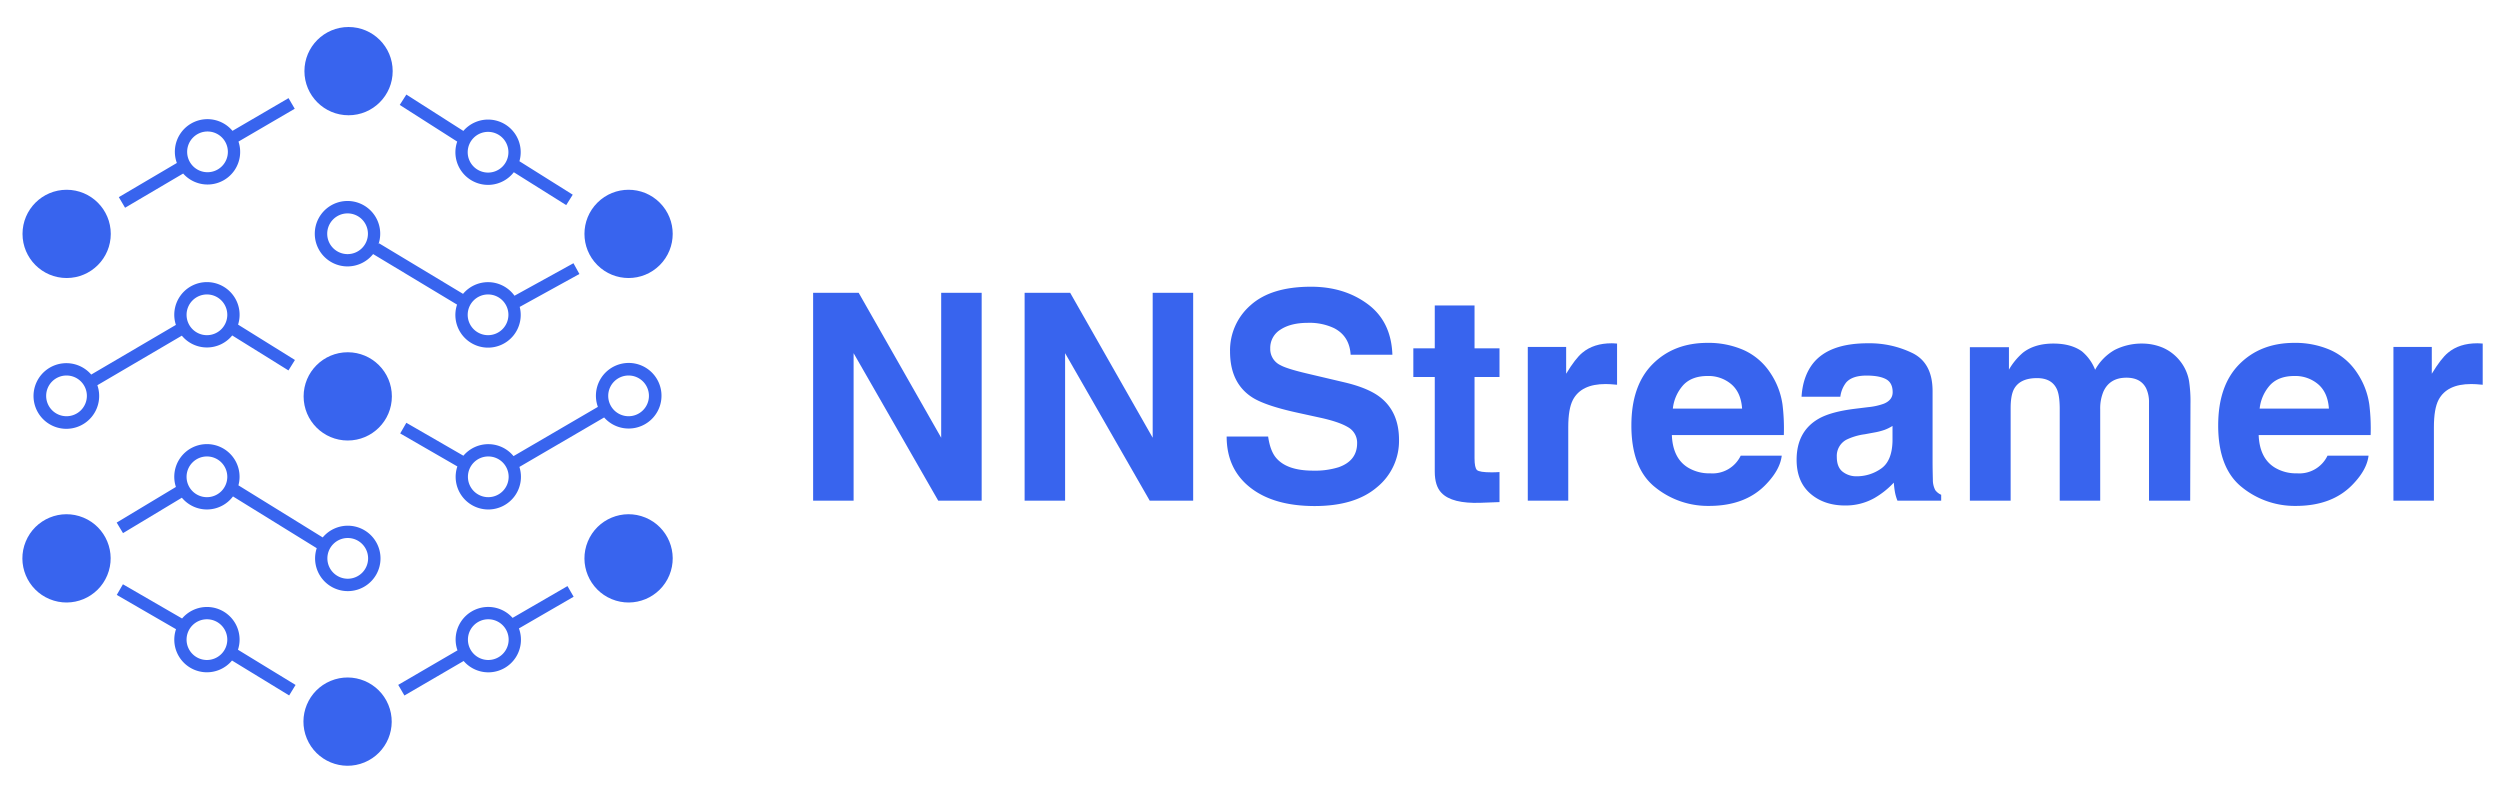 <svg id="Layer_1" data-name="Layer 1" xmlns="http://www.w3.org/2000/svg" viewBox="0 0 1004.79 318.99"><defs><style>.cls-1{fill:#3864ee;}.cls-2{fill:none;}</style></defs><title>nnstreamer-horizontal-color</title><path class="cls-1" d="M326.807,117.674h18.303l33.169,58.264v-58.264h16.27V201.233H377.093l-34.016-59.287V201.233H326.807Z"/><path class="cls-1" d="M411.81,117.674h18.303l33.169,58.264v-58.264h16.27V201.233H462.096L428.08,141.946V201.233H411.81Z"/><path class="cls-1" d="M509.681,175.441q.811,5.724,3.183,8.558,4.341,5.16,14.875,5.16a31.995,31.995,0,0,0,10.245-1.36q7.467-2.608,7.467-9.695a7.14,7.14,0,0,0-3.658-6.404q-3.659-2.211-11.601-3.913l-9.046-1.983q-13.336-2.949-18.325-6.406-8.446-5.783-8.446-18.084a24.013,24.013,0,0,1,8.264-18.65q8.263-7.426,24.274-7.427,13.37,0,22.811,7.001,9.44,7.004,9.899,20.323H542.843q-.465-7.538-6.742-10.714a23.103,23.103,0,0,0-10.402-2.096q-6.918,0-11.043,2.72a8.607,8.607,0,0,0-4.125,7.597,7.164,7.164,0,0,0,4.068,6.687q2.615,1.476,11.102,3.458l14.663,3.458q9.64,2.27,14.452,6.065,7.471,5.897,7.471,17.064a23.979,23.979,0,0,1-8.853,19.019q-8.853,7.566-25.01,7.567-16.502,0-25.956-7.455-9.454-7.451-9.454-20.491Z"/><path class="cls-1" d="M568.04,151.518V140.01h8.616V122.776h15.986v17.234h10.034v11.508h-10.034v32.653q0,3.798.963,4.733.964.936,5.896.935.736,0,1.56-.028.82-.028,1.616-.086v12.074l-7.653.283q-11.452.397-15.646-3.967-2.721-2.778-2.721-8.56V151.518Z"/><path class="cls-1" d="M648.535,137.997c.207.02.671.048,1.389.086V154.635q-1.532-.17-2.721-.225c-.794-.037-1.437-.058-1.928-.058q-9.75,0-13.095,6.35-1.871,3.569-1.871,10.997V201.233H614.041V139.443h15.419v10.77q3.741-6.177,6.519-8.446,4.535-3.796,11.791-3.797C648.072,137.969,648.327,137.979,648.535,137.997Z"/><path class="cls-1" d="M700.816,140.695a25.137,25.137,0,0,1,10.679,9.14,30.383,30.383,0,0,1,4.923,12.775,79.024,79.024,0,0,1,.531,12.263h-45.003q.377,9.299,6.462,13.04a16.422,16.422,0,0,0,8.909,2.324,12.549,12.549,0,0,0,12.296-7.086h16.494q-.654,5.501-5.991,11.167-8.301,9.014-23.245,9.015a33.683,33.683,0,0,1-21.765-7.602q-9.429-7.602-9.428-24.739,0-16.054,8.512-24.622,8.511-8.567,22.095-8.568A35.176,35.176,0,0,1,700.816,140.695Zm-24.169,13.956a16.797,16.797,0,0,0-4.304,9.564h27.834q-.442-6.434-4.304-9.764a14.153,14.153,0,0,0-9.581-3.332Q680.069,151.121,676.647,154.652Z"/><path class="cls-1" d="M750.753,163.65a25.594,25.594,0,0,0,6.453-1.418q3.485-1.473,3.484-4.591,0-3.798-2.672-5.243-2.672-1.448-7.843-1.446-5.805,0-8.217,2.834a11.68,11.68,0,0,0-2.299,5.668H724.07q.511-8.105,4.554-13.321,6.434-8.164,22.092-8.163a39.389,39.389,0,0,1,18.104,4.025q7.913,4.025,7.914,15.192v28.345q0,2.949.114,7.142a8.955,8.955,0,0,0,.963,4.308,5.778,5.778,0,0,0,2.381,1.871V201.233H762.617a18.011,18.011,0,0,1-1.019-3.514q-.285-1.643-.455-3.742a33.372,33.372,0,0,1-7.753,6.179,23.434,23.434,0,0,1-11.86,3.004q-8.441,0-13.941-4.789-5.503-4.791-5.502-13.578,0-11.392,8.851-16.496,4.855-2.775,14.279-3.967Zm9.879,7.539a17.886,17.886,0,0,1-3.132,1.558,26.502,26.502,0,0,1-4.338,1.107l-3.678.68a24.181,24.181,0,0,0-7.425,2.21,7.378,7.378,0,0,0-3.816,6.859q0,4.139,2.331,5.981a8.857,8.857,0,0,0,5.668,1.843,16.896,16.896,0,0,0,9.758-3.061q4.461-3.061,4.632-11.167Z"/><path class="cls-1" d="M869.106,139.671a17.975,17.975,0,0,1,7.198,5.555,17.763,17.763,0,0,1,3.516,7.936,55.05,55.05,0,0,1,.566,9.127l-.114,38.945H863.719V161.891a12.935,12.935,0,0,0-1.133-5.782q-2.155-4.307-7.936-4.308-6.691,0-9.24,5.556a17.421,17.421,0,0,0-1.304,7.084V201.233H827.837V164.442q0-5.498-1.135-7.992-2.04-4.478-7.992-4.479-6.918,0-9.298,4.479-1.305,2.549-1.304,7.595V201.233H791.725V139.557H807.428v9.013a25.968,25.968,0,0,1,5.67-6.859q4.704-3.628,12.188-3.628,7.085,0,11.45,3.117a18.162,18.162,0,0,1,5.329,7.425,20.516,20.516,0,0,1,7.88-7.992,24.031,24.031,0,0,1,11.111-2.551A21.508,21.508,0,0,1,869.106,139.671Z"/><path class="cls-1" d="M936.664,140.695a25.137,25.137,0,0,1,10.679,9.14A30.382,30.382,0,0,1,952.266,162.61a79.024,79.024,0,0,1,.531,12.263h-45.003q.377,9.299,6.462,13.04a16.423,16.423,0,0,0,8.909,2.324,12.549,12.549,0,0,0,12.296-7.086h16.494q-.654,5.501-5.991,11.167-8.301,9.014-23.245,9.015a33.683,33.683,0,0,1-21.765-7.602q-9.43-7.602-9.428-24.739,0-16.054,8.512-24.622,8.511-8.567,22.095-8.568A35.176,35.176,0,0,1,936.664,140.695ZM912.495,154.652a16.797,16.797,0,0,0-4.304,9.564h27.834q-.442-6.434-4.304-9.764a14.153,14.153,0,0,0-9.581-3.332Q915.918,151.121,912.495,154.652Z"/><path class="cls-1" d="M996.451,137.997c.209.02.671.048,1.39.086V154.635q-1.532-.17-2.722-.225c-.792-.037-1.437-.058-1.927-.058q-9.752,0-13.095,6.35-1.87,3.569-1.871,10.997V201.233H961.957V139.443h15.419v10.77q3.742-6.177,6.52-8.446,4.533-3.796,11.791-3.797C995.989,137.969,996.244,137.979,996.451,137.997Z"/><path class="cls-2" d="M196.16,118.346a8.183,8.183,0,1,0,8.182,8.183A8.192,8.192,0,0,0,196.16,118.346Z"/><path class="cls-2" d="M139.764,232.6a8.183,8.183,0,1,0-8.182-8.183A8.192,8.192,0,0,0,139.764,232.6Z"/><circle class="cls-2" cx="26.735" cy="159.105" r="8.183" transform="translate(-104.673 65.505) rotate(-45)"/><path class="cls-2" d="M83.402,69.216a8.183,8.183,0,1,0-8.183-8.183A8.192,8.192,0,0,0,83.402,69.216Z"/><path class="cls-2" d="M196.16,69.364a8.183,8.183,0,1,0-8.183-8.183A8.192,8.192,0,0,0,196.16,69.364Z"/><path class="cls-2" d="M252.636,167.288a8.183,8.183,0,1,0-8.183-8.183A8.192,8.192,0,0,0,252.636,167.288Z"/><path class="cls-2" d="M139.697,85.768a8.183,8.183,0,1,0,8.182,8.183A8.192,8.192,0,0,0,139.697,85.768Z"/><path class="cls-2" d="M196.252,183.457a8.183,8.183,0,1,0,8.183,8.183A8.192,8.192,0,0,0,196.252,183.457Z"/><circle class="cls-2" cx="83.169" cy="126.529" r="8.183" transform="translate(-65.11 95.869) rotate(-45)"/><path class="cls-2" d="M196.252,248.897a8.183,8.183,0,1,0,8.183,8.183A8.192,8.192,0,0,0,196.252,248.897Z"/><path class="cls-2" d="M83.169,199.822a8.183,8.183,0,1,0-8.183-8.183A8.192,8.192,0,0,0,83.169,199.822Z"/><circle class="cls-2" cx="83.169" cy="257.08" r="8.183" transform="translate(-40.106 16.642) rotate(-9.217)"/><circle class="cls-1" cx="140.089" cy="28.59" r="17.735"/><circle class="cls-1" cx="252.636" cy="94.006" r="17.735" transform="translate(7.523 206.174) rotate(-45)"/><circle class="cls-1" cx="26.785" cy="94.006" r="17.735"/><circle class="cls-1" cx="26.735" cy="224.417" r="17.735" transform="translate(-190.83 163.236) rotate(-67.5)"/><circle class="cls-1" cx="252.636" cy="224.417" r="17.735" transform="translate(-51.378 371.941) rotate(-67.5)"/><circle class="cls-1" cx="139.697" cy="290.034" r="17.735" transform="translate(-100.357 75.537) rotate(-22.5)"/><circle class="cls-1" cx="139.764" cy="159.312" r="17.735"/><path class="cls-1" d="M252.636,172.23a13.178,13.178,0,1,0-12.34-8.697l-33.903,19.787a13.097,13.097,0,0,0-20.143-.157l-22.934-13.235-2.471,4.281,22.974,13.258a13.121,13.121,0,1,0,24.938.195L242.816,167.783A13.084,13.084,0,0,0,252.636,172.23Zm0-21.308a8.183,8.183,0,1,1-8.183,8.183A8.192,8.192,0,0,1,252.636,150.922Zm-56.384,48.901a8.183,8.183,0,1,1,8.183-8.183A8.192,8.192,0,0,1,196.252,199.822Z"/><path class="cls-1" d="M96.294,257.08a13.112,13.112,0,0,0-23.11-8.497l-23.778-13.754-2.475,4.278,23.814,13.775a13.113,13.113,0,0,0,22.503,12.591l22.967,14.036,2.577-4.217-23.15-14.148A13.057,13.057,0,0,0,96.294,257.08Zm-13.125,8.183a8.183,8.183,0,1,1,8.183-8.183A8.192,8.192,0,0,1,83.169,265.262Z"/><path class="cls-1" d="M83.169,139.654A13.102,13.102,0,0,0,93.331,134.823l22.6,14.057,2.61-4.197L95.688,130.469a13.127,13.127,0,1,0-24.996.113L36.662,150.545a13.192,13.192,0,1,0,2.467,4.282l33.951-19.916A13.101,13.101,0,0,0,83.169,139.654Zm0-21.308a8.183,8.183,0,1,1-8.183,8.183A8.192,8.192,0,0,1,83.169,118.346ZM26.735,167.288a8.183,8.183,0,1,1,8.183-8.183A8.192,8.192,0,0,1,26.735,167.288Z"/><path class="cls-1" d="M183.035,61.182a13.11,13.11,0,0,0,23.476,8.04L227.564,82.436l2.627-4.186L208.765,64.802a13.107,13.107,0,0,0-22.534-12.179L163.321,38.006l-2.658,4.166,23.1,14.737A13.042,13.042,0,0,0,183.035,61.182Zm13.125-8.183a8.183,8.183,0,1,1-8.183,8.183A8.192,8.192,0,0,1,196.16,52.999Z"/><path class="cls-1" d="M196.16,113.404a13.099,13.099,0,0,0-10.054,4.704L152.351,97.786l-.248.411a13.149,13.149,0,1,0-2.146,3.916l33.743,20.315a13.131,13.131,0,1,0,25.178.92l23.989-13.229-2.386-4.327-23.695,13.067A13.104,13.104,0,0,0,196.16,113.404Zm-56.463-11.27a8.183,8.183,0,1,1,8.182-8.183A8.192,8.192,0,0,1,139.697,102.134Zm56.463,32.578a8.183,8.183,0,1,1,8.182-8.183A8.192,8.192,0,0,1,196.16,134.712Z"/><path class="cls-1" d="M50.265,83.494,73.614,69.746A13.104,13.104,0,0,0,95.851,56.904l22.606-13.198-2.491-4.268L93.437,52.591a13.104,13.104,0,0,0-22.358,12.913L47.758,79.235ZM83.402,52.851a8.183,8.183,0,1,1-8.183,8.183A8.192,8.192,0,0,1,83.402,52.851Z"/><path class="cls-1" d="M228.078,235.559l-22.062,12.78A13.099,13.099,0,0,0,183.869,261.389l-23.819,13.876,2.488,4.27,23.809-13.87a13.1,13.1,0,0,0,22.216-13.091l21.991-12.739Zm-31.826,29.703a8.183,8.183,0,1,1,8.183-8.183A8.192,8.192,0,0,1,196.252,265.262Z"/><path class="cls-1" d="M49.442,214.27l23.655-14.229a13.087,13.087,0,0,0,20.542-.52l33.662,20.804a13.145,13.145,0,1,0,2.404-4.324l-33.88-20.938a13.121,13.121,0,1,0-25.125.653L46.895,210.035Zm90.321,1.964a8.183,8.183,0,1,1-8.182,8.183A8.192,8.192,0,0,1,139.764,216.234ZM83.169,183.457a8.183,8.183,0,1,1-8.183,8.183A8.192,8.192,0,0,1,83.169,183.457Z"/></svg>
